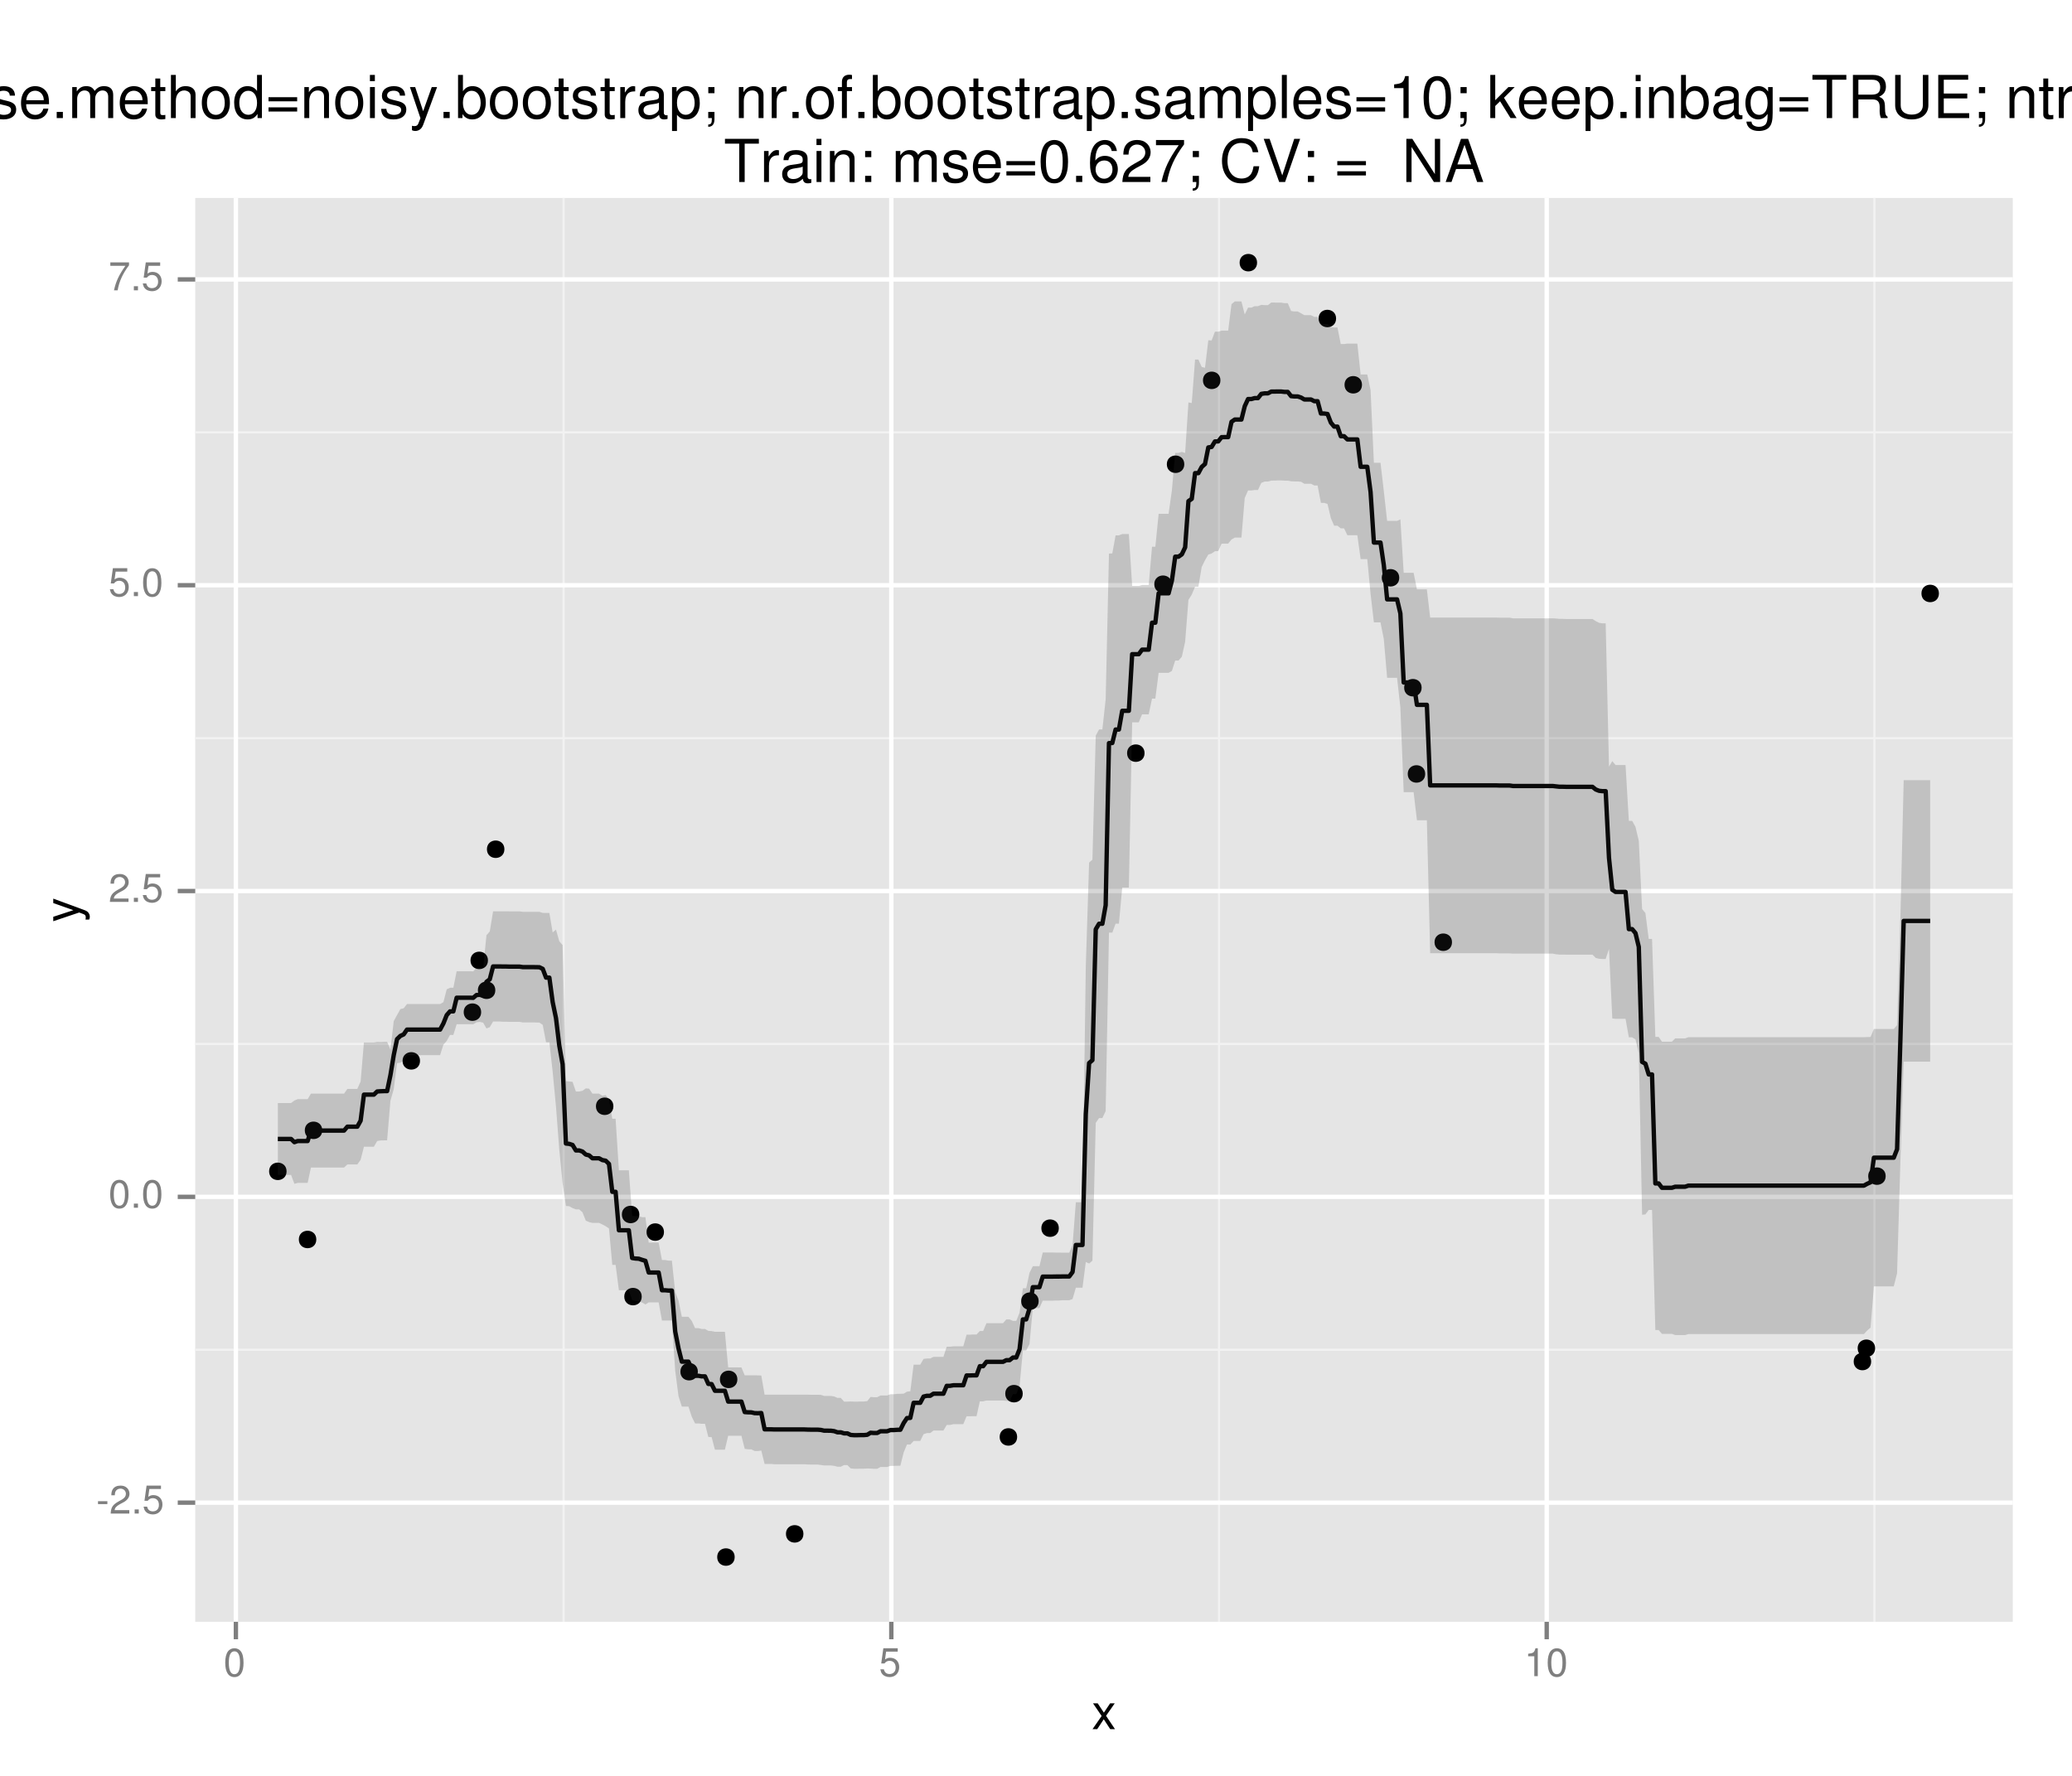 <?xml version="1.0" encoding="UTF-8"?>
<svg xmlns="http://www.w3.org/2000/svg" xmlns:xlink="http://www.w3.org/1999/xlink" width="504pt" height="432pt" viewBox="0 0 504 432" version="1.1">
<defs>
<g>
<symbol overflow="visible" id="glyph0-0">
<path style="stroke:none;" d=""/>
</symbol>
<symbol overflow="visible" id="glyph0-1">
<path style="stroke:none;" d="M 2.719 -3 L 0.438 -3 L 0.438 -2.297 L 2.719 -2.297 Z M 2.719 -3 "/>
</symbol>
<symbol overflow="visible" id="glyph0-2">
<path style="stroke:none;" d="M 4.859 -0.828 L 1.281 -0.828 C 1.359 -1.391 1.672 -1.75 2.5 -2.234 L 3.469 -2.75 C 4.406 -3.266 4.906 -3.969 4.906 -4.812 C 4.906 -5.375 4.672 -5.906 4.266 -6.266 C 3.859 -6.625 3.375 -6.797 2.719 -6.797 C 1.859 -6.797 1.219 -6.5 0.844 -5.922 C 0.609 -5.562 0.5 -5.125 0.484 -4.438 L 1.328 -4.438 C 1.359 -4.906 1.406 -5.188 1.531 -5.406 C 1.75 -5.812 2.188 -6.062 2.703 -6.062 C 3.469 -6.062 4.031 -5.516 4.031 -4.781 C 4.031 -4.25 3.719 -3.797 3.125 -3.438 L 2.234 -2.938 C 0.812 -2.141 0.406 -1.5 0.328 0 L 4.859 0 Z M 4.859 -0.828 "/>
</symbol>
<symbol overflow="visible" id="glyph0-3">
<path style="stroke:none;" d="M 1.828 -1 L 0.828 -1 L 0.828 0 L 1.828 0 Z M 1.828 -1 "/>
</symbol>
<symbol overflow="visible" id="glyph0-4">
<path style="stroke:none;" d="M 4.562 -6.797 L 1.062 -6.797 L 0.547 -3.094 L 1.328 -3.094 C 1.719 -3.562 2.047 -3.734 2.578 -3.734 C 3.484 -3.734 4.062 -3.109 4.062 -2.094 C 4.062 -1.125 3.484 -0.531 2.578 -0.531 C 1.828 -0.531 1.375 -0.906 1.188 -1.672 L 0.328 -1.672 C 0.453 -1.109 0.547 -0.844 0.75 -0.594 C 1.125 -0.078 1.828 0.219 2.594 0.219 C 3.969 0.219 4.922 -0.781 4.922 -2.219 C 4.922 -3.562 4.031 -4.484 2.719 -4.484 C 2.25 -4.484 1.859 -4.359 1.469 -4.062 L 1.734 -5.969 L 4.562 -5.969 Z M 4.562 -6.797 "/>
</symbol>
<symbol overflow="visible" id="glyph0-5">
<path style="stroke:none;" d="M 2.641 -6.797 C 2 -6.797 1.422 -6.531 1.078 -6.047 C 0.641 -5.453 0.406 -4.547 0.406 -3.297 C 0.406 -1 1.188 0.219 2.641 0.219 C 4.078 0.219 4.859 -1 4.859 -3.234 C 4.859 -4.562 4.656 -5.438 4.203 -6.047 C 3.844 -6.531 3.281 -6.797 2.641 -6.797 Z M 2.641 -6.047 C 3.547 -6.047 4 -5.125 4 -3.312 C 4 -1.375 3.562 -0.484 2.625 -0.484 C 1.734 -0.484 1.281 -1.422 1.281 -3.281 C 1.281 -5.141 1.734 -6.047 2.641 -6.047 Z M 2.641 -6.047 "/>
</symbol>
<symbol overflow="visible" id="glyph0-6">
<path style="stroke:none;" d="M 4.984 -6.797 L 0.438 -6.797 L 0.438 -5.969 L 4.109 -5.969 C 2.5 -3.656 1.828 -2.234 1.328 0 L 2.219 0 C 2.594 -2.172 3.453 -4.047 4.984 -6.094 Z M 4.984 -6.797 "/>
</symbol>
<symbol overflow="visible" id="glyph0-7">
<path style="stroke:none;" d="M 2.484 -4.844 L 2.484 0 L 3.328 0 L 3.328 -6.797 L 2.766 -6.797 C 2.469 -5.75 2.281 -5.609 0.984 -5.453 L 0.984 -4.844 Z M 2.484 -4.844 "/>
</symbol>
<symbol overflow="visible" id="glyph1-0">
<path style="stroke:none;" d=""/>
</symbol>
<symbol overflow="visible" id="glyph1-1">
<path style="stroke:none;" d="M 3.5 -3.25 L 5.609 -6.281 L 4.484 -6.281 L 2.969 -4.016 L 1.469 -6.281 L 0.328 -6.281 L 2.422 -3.203 L 0.203 0 L 1.344 0 L 2.938 -2.406 L 4.516 0 L 5.672 0 Z M 3.5 -3.25 "/>
</symbol>
<symbol overflow="visible" id="glyph2-0">
<path style="stroke:none;" d=""/>
</symbol>
<symbol overflow="visible" id="glyph2-1">
<path style="stroke:none;" d="M -6.281 -4.656 L -1.391 -2.922 L -6.281 -1.312 L -6.281 -0.234 L 0.031 -2.359 L 1.016 -1.984 C 1.469 -1.828 1.625 -1.594 1.625 -1.172 C 1.625 -1.031 1.609 -0.859 1.562 -0.641 L 2.453 -0.641 C 2.562 -0.859 2.609 -1.062 2.609 -1.312 C 2.609 -1.641 2.516 -1.984 2.312 -2.25 C 2.094 -2.562 1.828 -2.75 1.312 -2.938 L -6.281 -5.734 Z M -6.281 -4.656 "/>
</symbol>
<symbol overflow="visible" id="glyph3-0">
<path style="stroke:none;" d=""/>
</symbol>
<symbol overflow="visible" id="glyph3-1">
<path style="stroke:none;" d="M 1 -7.547 L 1 0 L 2.203 0 L 2.203 -3.922 C 2.203 -5 2.484 -5.703 3.047 -6.125 C 3.422 -6.391 3.781 -6.484 4.625 -6.5 L 4.625 -7.719 C 4.422 -7.75 4.328 -7.766 4.156 -7.766 C 3.391 -7.766 2.797 -7.297 2.109 -6.188 L 2.109 -7.547 Z M 1 -7.547 "/>
</symbol>
<symbol overflow="visible" id="glyph3-2">
<path style="stroke:none;" d="M 7.391 -3.375 C 7.391 -4.531 7.297 -5.219 7.094 -5.781 C 6.594 -7.016 5.453 -7.766 4.031 -7.766 C 1.938 -7.766 0.578 -6.156 0.578 -3.672 C 0.578 -1.203 1.891 0.328 4 0.328 C 5.734 0.328 6.922 -0.641 7.234 -2.297 L 6.016 -2.297 C 5.688 -1.297 5.016 -0.781 4.047 -0.781 C 3.281 -0.781 2.641 -1.125 2.234 -1.75 C 1.938 -2.188 1.844 -2.625 1.828 -3.375 Z M 1.859 -4.344 C 1.953 -5.75 2.812 -6.656 4.016 -6.656 C 5.203 -6.656 6.109 -5.672 6.109 -4.438 C 6.109 -4.406 6.109 -4.375 6.094 -4.344 Z M 1.859 -4.344 "/>
</symbol>
<symbol overflow="visible" id="glyph3-3">
<path style="stroke:none;" d="M 5.938 -7.547 L 5.938 -6.453 C 5.328 -7.344 4.594 -7.766 3.625 -7.766 C 1.719 -7.766 0.422 -6.094 0.422 -3.641 C 0.422 -2.406 0.75 -1.391 1.375 -0.672 C 1.938 -0.047 2.734 0.328 3.531 0.328 C 4.484 0.328 5.141 -0.078 5.812 -1.016 L 5.812 -0.641 C 5.812 0.391 5.688 1.016 5.391 1.422 C 5.078 1.875 4.453 2.125 3.719 2.125 C 3.172 2.125 2.672 1.984 2.344 1.734 C 2.078 1.516 1.953 1.312 1.891 0.859 L 0.656 0.859 C 0.797 2.297 1.906 3.141 3.672 3.141 C 4.797 3.141 5.766 2.781 6.25 2.172 C 6.828 1.484 7.047 0.531 7.047 -1.234 L 7.047 -7.547 Z M 3.766 -6.656 C 5.062 -6.656 5.812 -5.562 5.812 -3.672 C 5.812 -1.875 5.047 -0.781 3.781 -0.781 C 2.469 -0.781 1.672 -1.891 1.672 -3.719 C 1.672 -5.531 2.484 -6.656 3.766 -6.656 Z M 3.766 -6.656 "/>
</symbol>
<symbol overflow="visible" id="glyph3-4">
<path style="stroke:none;" d="M 2.75 -1.5 L 1.25 -1.5 L 1.25 0 L 2.75 0 Z M 2.75 -1.5 "/>
</symbol>
<symbol overflow="visible" id="glyph3-5">
<path style="stroke:none;" d="M 7.703 -0.703 C 7.578 -0.672 7.516 -0.672 7.453 -0.672 C 7.031 -0.672 6.797 -0.891 6.797 -1.266 L 6.797 -5.703 C 6.797 -7.047 5.812 -7.766 3.969 -7.766 C 2.859 -7.766 1.953 -7.453 1.453 -6.891 C 1.109 -6.5 0.969 -6.062 0.938 -5.312 L 2.141 -5.312 C 2.25 -6.234 2.797 -6.656 3.922 -6.656 C 5 -6.656 5.609 -6.25 5.609 -5.531 L 5.609 -5.219 C 5.609 -4.703 5.297 -4.5 4.344 -4.375 C 2.656 -4.156 2.391 -4.109 1.938 -3.922 C 1.047 -3.562 0.609 -2.875 0.609 -1.906 C 0.609 -0.531 1.562 0.328 3.078 0.328 C 4.031 0.328 4.797 0 5.641 -0.781 C 5.734 -0.016 6.109 0.328 6.891 0.328 C 7.125 0.328 7.312 0.297 7.703 0.203 Z M 5.609 -2.375 C 5.609 -1.969 5.484 -1.734 5.125 -1.391 C 4.641 -0.953 4.047 -0.719 3.344 -0.719 C 2.406 -0.719 1.859 -1.172 1.859 -1.938 C 1.859 -2.719 2.391 -3.125 3.672 -3.312 C 4.938 -3.484 5.203 -3.547 5.609 -3.734 Z M 5.609 -2.375 "/>
</symbol>
<symbol overflow="visible" id="glyph3-6">
<path style="stroke:none;" d="M 1.016 -7.547 L 1.016 0 L 2.219 0 L 2.219 -4.156 C 2.219 -5.703 3.031 -6.719 4.266 -6.719 C 5.219 -6.719 5.812 -6.141 5.812 -5.234 L 5.812 0 L 7.016 0 L 7.016 -5.703 C 7.016 -6.953 6.078 -7.766 4.625 -7.766 C 3.5 -7.766 2.781 -7.328 2.125 -6.281 L 2.125 -7.547 Z M 1.016 -7.547 "/>
</symbol>
<symbol overflow="visible" id="glyph3-7">
<path style="stroke:none;" d="M 7.125 -10.5 L 5.938 -10.5 L 5.938 -6.594 C 5.438 -7.359 4.625 -7.766 3.609 -7.766 C 1.656 -7.766 0.375 -6.188 0.375 -3.781 C 0.375 -1.234 1.625 0.328 3.656 0.328 C 4.703 0.328 5.422 -0.062 6.062 -1 L 6.062 0 L 7.125 0 Z M 3.812 -6.641 C 5.109 -6.641 5.938 -5.484 5.938 -3.688 C 5.938 -1.938 5.094 -0.797 3.828 -0.797 C 2.5 -0.797 1.625 -1.953 1.625 -3.719 C 1.625 -5.469 2.5 -6.641 3.812 -6.641 Z M 3.812 -6.641 "/>
</symbol>
<symbol overflow="visible" id="glyph3-8">
<path style="stroke:none;" d="M 3.922 -7.766 C 1.797 -7.766 0.516 -6.25 0.516 -3.719 C 0.516 -1.188 1.781 0.328 3.938 0.328 C 6.047 0.328 7.344 -1.188 7.344 -3.656 C 7.344 -6.266 6.094 -7.766 3.922 -7.766 Z M 3.938 -6.656 C 5.281 -6.656 6.094 -5.547 6.094 -3.672 C 6.094 -1.906 5.266 -0.781 3.938 -0.781 C 2.594 -0.781 1.766 -1.891 1.766 -3.719 C 1.766 -5.531 2.594 -6.656 3.938 -6.656 Z M 3.938 -6.656 "/>
</symbol>
<symbol overflow="visible" id="glyph3-9">
<path style="stroke:none;" d="M 1.016 -7.547 L 1.016 0 L 2.219 0 L 2.219 -4.734 C 2.219 -5.828 3.016 -6.719 3.984 -6.719 C 4.891 -6.719 5.391 -6.172 5.391 -5.203 L 5.391 0 L 6.594 0 L 6.594 -4.734 C 6.594 -5.828 7.391 -6.719 8.375 -6.719 C 9.25 -6.719 9.766 -6.156 9.766 -5.203 L 9.766 0 L 10.984 0 L 10.984 -5.656 C 10.984 -7.016 10.203 -7.766 8.781 -7.766 C 7.781 -7.766 7.172 -7.469 6.469 -6.609 C 6.016 -7.422 5.422 -7.766 4.438 -7.766 C 3.422 -7.766 2.766 -7.391 2.125 -6.484 L 2.125 -7.547 Z M 1.016 -7.547 "/>
</symbol>
<symbol overflow="visible" id="glyph3-10">
<path style="stroke:none;" d="M 2.641 -4.781 L 7.656 -4.781 L 7.656 -5.969 L 2.641 -5.969 L 2.641 -9.328 L 8.344 -9.328 L 8.344 -10.5 L 1.297 -10.5 L 1.297 0 L 2.641 0 Z M 2.641 -4.781 "/>
</symbol>
<symbol overflow="visible" id="glyph3-11">
<path style="stroke:none;" d="M 6.312 -5.453 C 6.297 -6.922 5.312 -7.766 3.578 -7.766 C 1.812 -7.766 0.672 -6.859 0.672 -5.453 C 0.672 -4.281 1.281 -3.719 3.062 -3.281 L 4.188 -3.016 C 5.031 -2.812 5.359 -2.5 5.359 -1.953 C 5.359 -1.25 4.656 -0.781 3.594 -0.781 C 2.953 -0.781 2.406 -0.969 2.109 -1.281 C 1.922 -1.5 1.828 -1.719 1.75 -2.25 L 0.484 -2.25 C 0.547 -0.5 1.531 0.328 3.5 0.328 C 5.406 0.328 6.609 -0.609 6.609 -2.062 C 6.609 -3.188 5.984 -3.797 4.484 -4.156 L 3.328 -4.438 C 2.344 -4.672 1.938 -4.984 1.938 -5.516 C 1.938 -6.203 2.547 -6.656 3.531 -6.656 C 4.5 -6.656 5.016 -6.234 5.047 -5.453 Z M 6.312 -5.453 "/>
</symbol>
<symbol overflow="visible" id="glyph3-12">
<path style="stroke:none;" d="M 3.656 -7.547 L 2.422 -7.547 L 2.422 -9.625 L 1.219 -9.625 L 1.219 -7.547 L 0.203 -7.547 L 0.203 -6.562 L 1.219 -6.562 L 1.219 -0.859 C 1.219 -0.094 1.75 0.328 2.672 0.328 C 2.969 0.328 3.25 0.297 3.656 0.234 L 3.656 -0.781 C 3.5 -0.734 3.312 -0.719 3.078 -0.719 C 2.562 -0.719 2.422 -0.859 2.422 -1.391 L 2.422 -6.562 L 3.656 -6.562 Z M 3.656 -7.547 "/>
</symbol>
<symbol overflow="visible" id="glyph3-13">
<path style="stroke:none;" d="M 3.078 -1.5 L 1.578 -1.5 L 1.578 0 L 3.078 0 Z M 3.078 -7.547 L 1.578 -7.547 L 1.578 -6.047 L 3.078 -6.047 Z M 3.078 -7.547 "/>
</symbol>
<symbol overflow="visible" id="glyph3-14">
<path style="stroke:none;" d=""/>
</symbol>
<symbol overflow="visible" id="glyph3-15">
<path style="stroke:none;" d="M 1.016 -10.5 L 1.016 0 L 2.203 0 L 2.203 -4.156 C 2.203 -5.703 3.016 -6.719 4.25 -6.719 C 4.641 -6.719 5.031 -6.578 5.312 -6.375 C 5.656 -6.125 5.812 -5.766 5.812 -5.234 L 5.812 0 L 7 0 L 7 -5.703 C 7 -6.969 6.094 -7.766 4.625 -7.766 C 3.562 -7.766 2.906 -7.438 2.203 -6.516 L 2.203 -10.5 Z M 1.016 -10.5 "/>
</symbol>
<symbol overflow="visible" id="glyph3-16">
<path style="stroke:none;" d="M 7.688 -5.078 L 0.719 -5.078 L 0.719 -4.078 L 7.688 -4.078 Z M 7.688 -2.609 L 0.719 -2.609 L 0.719 -1.594 L 7.688 -1.594 Z M 7.688 -2.609 "/>
</symbol>
<symbol overflow="visible" id="glyph3-17">
<path style="stroke:none;" d="M 2.156 -7.547 L 0.969 -7.547 L 0.969 0 L 2.156 0 Z M 2.156 -10.5 L 0.953 -10.5 L 0.953 -8.984 L 2.156 -8.984 Z M 2.156 -10.5 "/>
</symbol>
<symbol overflow="visible" id="glyph3-18">
<path style="stroke:none;" d="M 5.594 -7.547 L 3.5 -1.672 L 1.562 -7.547 L 0.281 -7.547 L 2.844 0.031 L 2.375 1.219 C 2.188 1.75 1.922 1.953 1.406 1.953 C 1.234 1.953 1.031 1.938 0.781 1.875 L 0.781 2.953 C 1.016 3.078 1.266 3.141 1.578 3.141 C 1.969 3.141 2.391 3.016 2.703 2.781 C 3.078 2.5 3.297 2.188 3.531 1.578 L 6.891 -7.547 Z M 5.594 -7.547 "/>
</symbol>
<symbol overflow="visible" id="glyph3-19">
<path style="stroke:none;" d="M 0.781 -10.5 L 0.781 0 L 1.859 0 L 1.859 -0.969 C 2.438 -0.094 3.203 0.328 4.25 0.328 C 6.234 0.328 7.531 -1.297 7.531 -3.797 C 7.531 -6.25 6.297 -7.766 4.312 -7.766 C 3.266 -7.766 2.531 -7.375 1.969 -6.531 L 1.969 -10.5 Z M 4.078 -6.641 C 5.422 -6.641 6.281 -5.469 6.281 -3.672 C 6.281 -1.953 5.391 -0.797 4.078 -0.797 C 2.812 -0.797 1.969 -1.938 1.969 -3.719 C 1.969 -5.484 2.812 -6.641 4.078 -6.641 Z M 4.078 -6.641 "/>
</symbol>
<symbol overflow="visible" id="glyph3-20">
<path style="stroke:none;" d="M 0.781 3.141 L 1.984 3.141 L 1.984 -0.797 C 2.625 -0.016 3.328 0.328 4.312 0.328 C 6.25 0.328 7.531 -1.234 7.531 -3.641 C 7.531 -6.188 6.297 -7.766 4.297 -7.766 C 3.266 -7.766 2.453 -7.297 1.891 -6.406 L 1.891 -7.547 L 0.781 -7.547 Z M 4.094 -6.641 C 5.422 -6.641 6.281 -5.469 6.281 -3.672 C 6.281 -1.953 5.406 -0.797 4.094 -0.797 C 2.828 -0.797 1.984 -1.938 1.984 -3.719 C 1.984 -5.484 2.828 -6.641 4.094 -6.641 Z M 4.094 -6.641 "/>
</symbol>
<symbol overflow="visible" id="glyph3-21">
<path style="stroke:none;" d="M 3.094 -7.547 L 1.594 -7.547 L 1.594 -6.047 L 3.094 -6.047 Z M 1.578 -1.5 L 1.578 0 L 2.453 0 L 2.453 0.266 C 2.453 1.25 2.266 1.547 1.578 1.562 L 1.578 2.125 C 2.594 2.125 3.094 1.469 3.094 0.234 L 3.094 -1.5 Z M 1.578 -1.5 "/>
</symbol>
<symbol overflow="visible" id="glyph3-22">
<path style="stroke:none;" d="M 3.719 -7.547 L 2.469 -7.547 L 2.469 -8.734 C 2.469 -9.234 2.75 -9.5 3.297 -9.5 C 3.406 -9.5 3.438 -9.5 3.719 -9.484 L 3.719 -10.469 C 3.438 -10.531 3.281 -10.547 3.047 -10.547 C 1.938 -10.547 1.266 -9.906 1.266 -8.828 L 1.266 -7.547 L 0.266 -7.547 L 0.266 -6.562 L 1.266 -6.562 L 1.266 0 L 2.469 0 L 2.469 -6.562 L 3.719 -6.562 Z M 3.719 -7.547 "/>
</symbol>
<symbol overflow="visible" id="glyph3-23">
<path style="stroke:none;" d="M 2.188 -10.5 L 0.984 -10.5 L 0.984 0 L 2.188 0 Z M 2.188 -10.5 "/>
</symbol>
<symbol overflow="visible" id="glyph3-24">
<path style="stroke:none;" d="M 3.734 -7.281 L 3.734 0 L 5 0 L 5 -10.219 L 4.156 -10.219 C 3.719 -8.641 3.422 -8.422 1.469 -8.188 L 1.469 -7.281 Z M 3.734 -7.281 "/>
</symbol>
<symbol overflow="visible" id="glyph3-25">
<path style="stroke:none;" d="M 3.969 -10.219 C 3.016 -10.219 2.141 -9.797 1.609 -9.094 C 0.953 -8.203 0.625 -6.828 0.625 -4.938 C 0.625 -1.5 1.766 0.328 3.969 0.328 C 6.125 0.328 7.297 -1.5 7.297 -4.859 C 7.297 -6.844 6.984 -8.172 6.312 -9.094 C 5.781 -9.812 4.922 -10.219 3.969 -10.219 Z M 3.969 -9.094 C 5.328 -9.094 6 -7.703 6 -4.969 C 6 -2.078 5.344 -0.719 3.938 -0.719 C 2.594 -0.719 1.922 -2.125 1.922 -4.922 C 1.922 -7.719 2.594 -9.094 3.969 -9.094 Z M 3.969 -9.094 "/>
</symbol>
<symbol overflow="visible" id="glyph3-26">
<path style="stroke:none;" d="M 2.031 -10.5 L 0.828 -10.5 L 0.828 0 L 2.031 0 L 2.031 -2.938 L 3.203 -4.094 L 5.75 0 L 7.234 0 L 4.156 -4.938 L 6.766 -7.547 L 5.234 -7.547 L 2.031 -4.344 Z M 2.031 -10.5 "/>
</symbol>
<symbol overflow="visible" id="glyph3-27">
<path style="stroke:none;" d="M 5.094 -9.328 L 8.547 -9.328 L 8.547 -10.5 L 0.297 -10.5 L 0.297 -9.328 L 3.766 -9.328 L 3.766 0 L 5.094 0 Z M 5.094 -9.328 "/>
</symbol>
<symbol overflow="visible" id="glyph3-28">
<path style="stroke:none;" d="M 2.672 -4.531 L 6.141 -4.531 C 7.328 -4.531 7.859 -3.953 7.859 -2.656 L 7.844 -1.719 C 7.844 -1.062 7.969 -0.438 8.156 0 L 9.781 0 L 9.781 -0.328 C 9.281 -0.672 9.172 -1.047 9.141 -2.453 C 9.141 -4.172 8.859 -4.703 7.719 -5.188 C 8.906 -5.766 9.375 -6.5 9.375 -7.688 C 9.375 -9.516 8.234 -10.5 6.188 -10.5 L 1.344 -10.5 L 1.344 0 L 2.672 0 Z M 2.672 -5.703 L 2.672 -9.328 L 5.922 -9.328 C 6.672 -9.328 7.109 -9.203 7.438 -8.922 C 7.797 -8.609 7.984 -8.141 7.984 -7.5 C 7.984 -6.266 7.344 -5.703 5.922 -5.703 Z M 2.672 -5.703 "/>
</symbol>
<symbol overflow="visible" id="glyph3-29">
<path style="stroke:none;" d="M 7.953 -10.5 L 7.953 -3.125 C 7.953 -1.719 6.922 -0.844 5.25 -0.844 C 4.469 -0.844 3.828 -1.031 3.328 -1.391 C 2.812 -1.797 2.562 -2.328 2.562 -3.125 L 2.562 -10.5 L 1.219 -10.5 L 1.219 -3.125 C 1.219 -1 2.75 0.328 5.25 0.328 C 7.703 0.328 9.297 -1.016 9.297 -3.125 L 9.297 -10.5 Z M 7.953 -10.5 "/>
</symbol>
<symbol overflow="visible" id="glyph3-30">
<path style="stroke:none;" d="M 2.641 -4.781 L 8.359 -4.781 L 8.359 -5.969 L 2.641 -5.969 L 2.641 -9.328 L 8.578 -9.328 L 8.578 -10.5 L 1.297 -10.5 L 1.297 0 L 8.828 0 L 8.828 -1.188 L 2.641 -1.188 Z M 2.641 -4.781 "/>
</symbol>
<symbol overflow="visible" id="glyph3-31">
<path style="stroke:none;" d="M 7.172 -7.547 C 6.922 -9.219 5.828 -10.219 4.281 -10.219 C 3.156 -10.219 2.141 -9.672 1.547 -8.766 C 0.906 -7.766 0.625 -6.516 0.625 -4.656 C 0.625 -2.938 0.875 -1.844 1.484 -0.938 C 2.031 -0.109 2.922 0.328 4.047 0.328 C 6 0.328 7.391 -1.109 7.391 -3.109 C 7.391 -5.016 6.094 -6.359 4.266 -6.359 C 3.25 -6.359 2.469 -5.969 1.922 -5.219 C 1.938 -7.703 2.734 -9.094 4.188 -9.094 C 5.078 -9.094 5.703 -8.531 5.906 -7.547 Z M 4.109 -5.234 C 5.328 -5.234 6.094 -4.375 6.094 -3.016 C 6.094 -1.734 5.234 -0.797 4.062 -0.797 C 2.875 -0.797 1.984 -1.766 1.984 -3.078 C 1.984 -4.344 2.859 -5.234 4.109 -5.234 Z M 4.109 -5.234 "/>
</symbol>
<symbol overflow="visible" id="glyph3-32">
<path style="stroke:none;" d="M 7.297 -1.25 L 1.922 -1.25 C 2.047 -2.094 2.5 -2.625 3.766 -3.359 L 5.203 -4.141 C 6.625 -4.906 7.359 -5.969 7.359 -7.219 C 7.359 -8.062 7.016 -8.859 6.406 -9.406 C 5.812 -9.953 5.062 -10.219 4.094 -10.219 C 2.797 -10.219 1.828 -9.75 1.266 -8.891 C 0.906 -8.344 0.75 -7.703 0.719 -6.672 L 1.984 -6.672 C 2.031 -7.359 2.125 -7.781 2.297 -8.109 C 2.625 -8.734 3.281 -9.109 4.047 -9.109 C 5.203 -9.109 6.062 -8.281 6.062 -7.188 C 6.062 -6.375 5.594 -5.688 4.688 -5.172 L 3.359 -4.422 C 1.219 -3.219 0.609 -2.25 0.484 0 L 7.297 0 Z M 7.297 -1.25 "/>
</symbol>
<symbol overflow="visible" id="glyph3-33">
<path style="stroke:none;" d="M 7.484 -10.219 L 0.656 -10.219 L 0.656 -8.953 L 6.188 -8.953 C 3.75 -5.484 2.75 -3.359 1.984 0 L 3.344 0 C 3.906 -3.266 5.188 -6.078 7.484 -9.141 Z M 7.484 -10.219 "/>
</symbol>
<symbol overflow="visible" id="glyph3-34">
<path style="stroke:none;" d="M 9.531 -7.25 C 9.125 -9.547 7.797 -10.672 5.484 -10.672 C 4.078 -10.672 2.938 -10.234 2.156 -9.359 C 1.203 -8.328 0.688 -6.828 0.688 -5.125 C 0.688 -3.406 1.219 -1.922 2.219 -0.891 C 3.031 -0.062 4.062 0.328 5.438 0.328 C 8 0.328 9.438 -1.047 9.75 -3.828 L 8.375 -3.828 C 8.25 -3.109 8.109 -2.625 7.891 -2.203 C 7.469 -1.344 6.562 -0.844 5.453 -0.844 C 3.359 -0.844 2.031 -2.516 2.031 -5.141 C 2.031 -7.844 3.297 -9.5 5.328 -9.5 C 6.188 -9.5 6.969 -9.234 7.406 -8.828 C 7.797 -8.469 8.016 -8.031 8.172 -7.25 Z M 9.531 -7.25 "/>
</symbol>
<symbol overflow="visible" id="glyph3-35">
<path style="stroke:none;" d="M 5.641 0 L 9.297 -10.5 L 7.859 -10.5 L 4.953 -1.609 L 1.875 -10.5 L 0.438 -10.5 L 4.203 0 Z M 5.641 0 "/>
</symbol>
<symbol overflow="visible" id="glyph3-36">
<path style="stroke:none;" d="M 9.312 -10.5 L 8.031 -10.5 L 8.031 -1.922 L 2.547 -10.5 L 1.094 -10.5 L 1.094 0 L 2.359 0 L 2.359 -8.516 L 7.797 0 L 9.312 0 Z M 9.312 -10.5 "/>
</symbol>
<symbol overflow="visible" id="glyph3-37">
<path style="stroke:none;" d="M 6.828 -3.156 L 7.906 0 L 9.406 0 L 5.719 -10.5 L 3.984 -10.5 L 0.25 0 L 1.672 0 L 2.781 -3.156 Z M 6.453 -4.281 L 3.109 -4.281 L 4.844 -9.062 Z M 6.453 -4.281 "/>
</symbol>
</g>
<clipPath id="clip1">
  <path d="M 47.488 48.152 L 490 48.152 L 490 395 L 47.488 395 Z M 47.488 48.152 "/>
</clipPath>
<clipPath id="clip2">
  <path d="M 47.488 328 L 490 328 L 490 329 L 47.488 329 Z M 47.488 328 "/>
</clipPath>
<clipPath id="clip3">
  <path d="M 47.488 253 L 490 253 L 490 255 L 47.488 255 Z M 47.488 253 "/>
</clipPath>
<clipPath id="clip4">
  <path d="M 47.488 179 L 490 179 L 490 180 L 47.488 180 Z M 47.488 179 "/>
</clipPath>
<clipPath id="clip5">
  <path d="M 47.488 104 L 490 104 L 490 106 L 47.488 106 Z M 47.488 104 "/>
</clipPath>
<clipPath id="clip6">
  <path d="M 136 48.152 L 138 48.152 L 138 395 L 136 395 Z M 136 48.152 "/>
</clipPath>
<clipPath id="clip7">
  <path d="M 296 48.152 L 297 48.152 L 297 395 L 296 395 Z M 296 48.152 "/>
</clipPath>
<clipPath id="clip8">
  <path d="M 455 48.152 L 457 48.152 L 457 395 L 455 395 Z M 455 48.152 "/>
</clipPath>
<clipPath id="clip9">
  <path d="M 47.488 365 L 490.602 365 L 490.602 367 L 47.488 367 Z M 47.488 365 "/>
</clipPath>
<clipPath id="clip10">
  <path d="M 47.488 290 L 490.602 290 L 490.602 292 L 47.488 292 Z M 47.488 290 "/>
</clipPath>
<clipPath id="clip11">
  <path d="M 47.488 216 L 490.602 216 L 490.602 218 L 47.488 218 Z M 47.488 216 "/>
</clipPath>
<clipPath id="clip12">
  <path d="M 47.488 141 L 490.602 141 L 490.602 143 L 47.488 143 Z M 47.488 141 "/>
</clipPath>
<clipPath id="clip13">
  <path d="M 47.488 67 L 490.602 67 L 490.602 69 L 47.488 69 Z M 47.488 67 "/>
</clipPath>
<clipPath id="clip14">
  <path d="M 56 48.152 L 58 48.152 L 58 395.516 L 56 395.516 Z M 56 48.152 "/>
</clipPath>
<clipPath id="clip15">
  <path d="M 216 48.152 L 218 48.152 L 218 395.516 L 216 395.516 Z M 216 48.152 "/>
</clipPath>
<clipPath id="clip16">
  <path d="M 375 48.152 L 377 48.152 L 377 395.516 L 375 395.516 Z M 375 48.152 "/>
</clipPath>
</defs>
<g id="surface47">
<rect x="0" y="0" width="504" height="432" style="fill:rgb(100%,100%,100%);fill-opacity:1;stroke:none;"/>
<rect x="0" y="0" width="504" height="432" style="fill:rgb(100%,100%,100%);fill-opacity:1;stroke:none;"/>
<path style="fill:none;stroke-width:1.063;stroke-linecap:round;stroke-linejoin:round;stroke:rgb(100%,100%,100%);stroke-opacity:1;stroke-miterlimit:10;" d="M 0 432 L 504 432 L 504 0 L 0 0 Z M 0 432 "/>
<g clip-path="url(#clip1)" clip-rule="nonzero">
<path style=" stroke:none;fill-rule:nonzero;fill:rgb(89.804%,89.804%,89.804%);fill-opacity:1;" d="M 47.488 394.512 L 489.602 394.512 L 489.602 48.148 L 47.488 48.148 Z M 47.488 394.512 "/>
</g>
<g clip-path="url(#clip2)" clip-rule="nonzero">
<path style="fill:none;stroke-width:0.531;stroke-linecap:butt;stroke-linejoin:round;stroke:rgb(94.902%,94.902%,94.902%);stroke-opacity:1;stroke-miterlimit:10;" d="M 47.488 328.34 L 489.602 328.34 "/>
</g>
<g clip-path="url(#clip3)" clip-rule="nonzero">
<path style="fill:none;stroke-width:0.531;stroke-linecap:butt;stroke-linejoin:round;stroke:rgb(94.902%,94.902%,94.902%);stroke-opacity:1;stroke-miterlimit:10;" d="M 47.488 253.949 L 489.602 253.949 "/>
</g>
<g clip-path="url(#clip4)" clip-rule="nonzero">
<path style="fill:none;stroke-width:0.531;stroke-linecap:butt;stroke-linejoin:round;stroke:rgb(94.902%,94.902%,94.902%);stroke-opacity:1;stroke-miterlimit:10;" d="M 47.488 179.562 L 489.602 179.562 "/>
</g>
<g clip-path="url(#clip5)" clip-rule="nonzero">
<path style="fill:none;stroke-width:0.531;stroke-linecap:butt;stroke-linejoin:round;stroke:rgb(94.902%,94.902%,94.902%);stroke-opacity:1;stroke-miterlimit:10;" d="M 47.488 105.172 L 489.602 105.172 "/>
</g>
<g clip-path="url(#clip6)" clip-rule="nonzero">
<path style="fill:none;stroke-width:0.531;stroke-linecap:butt;stroke-linejoin:round;stroke:rgb(94.902%,94.902%,94.902%);stroke-opacity:1;stroke-miterlimit:10;" d="M 137.09 394.512 L 137.09 48.152 "/>
</g>
<g clip-path="url(#clip7)" clip-rule="nonzero">
<path style="fill:none;stroke-width:0.531;stroke-linecap:butt;stroke-linejoin:round;stroke:rgb(94.902%,94.902%,94.902%);stroke-opacity:1;stroke-miterlimit:10;" d="M 296.516 394.512 L 296.516 48.152 "/>
</g>
<g clip-path="url(#clip8)" clip-rule="nonzero">
<path style="fill:none;stroke-width:0.531;stroke-linecap:butt;stroke-linejoin:round;stroke:rgb(94.902%,94.902%,94.902%);stroke-opacity:1;stroke-miterlimit:10;" d="M 455.938 394.512 L 455.938 48.152 "/>
</g>
<g clip-path="url(#clip9)" clip-rule="nonzero">
<path style="fill:none;stroke-width:1.063;stroke-linecap:butt;stroke-linejoin:round;stroke:rgb(100%,100%,100%);stroke-opacity:1;stroke-miterlimit:10;" d="M 47.488 365.535 L 489.602 365.535 "/>
</g>
<g clip-path="url(#clip10)" clip-rule="nonzero">
<path style="fill:none;stroke-width:1.063;stroke-linecap:butt;stroke-linejoin:round;stroke:rgb(100%,100%,100%);stroke-opacity:1;stroke-miterlimit:10;" d="M 47.488 291.145 L 489.602 291.145 "/>
</g>
<g clip-path="url(#clip11)" clip-rule="nonzero">
<path style="fill:none;stroke-width:1.063;stroke-linecap:butt;stroke-linejoin:round;stroke:rgb(100%,100%,100%);stroke-opacity:1;stroke-miterlimit:10;" d="M 47.488 216.754 L 489.602 216.754 "/>
</g>
<g clip-path="url(#clip12)" clip-rule="nonzero">
<path style="fill:none;stroke-width:1.063;stroke-linecap:butt;stroke-linejoin:round;stroke:rgb(100%,100%,100%);stroke-opacity:1;stroke-miterlimit:10;" d="M 47.488 142.367 L 489.602 142.367 "/>
</g>
<g clip-path="url(#clip13)" clip-rule="nonzero">
<path style="fill:none;stroke-width:1.063;stroke-linecap:butt;stroke-linejoin:round;stroke:rgb(100%,100%,100%);stroke-opacity:1;stroke-miterlimit:10;" d="M 47.488 67.977 L 489.602 67.977 "/>
</g>
<g clip-path="url(#clip14)" clip-rule="nonzero">
<path style="fill:none;stroke-width:1.063;stroke-linecap:butt;stroke-linejoin:round;stroke:rgb(100%,100%,100%);stroke-opacity:1;stroke-miterlimit:10;" d="M 57.379 394.512 L 57.379 48.152 "/>
</g>
<g clip-path="url(#clip15)" clip-rule="nonzero">
<path style="fill:none;stroke-width:1.063;stroke-linecap:butt;stroke-linejoin:round;stroke:rgb(100%,100%,100%);stroke-opacity:1;stroke-miterlimit:10;" d="M 216.805 394.512 L 216.805 48.152 "/>
</g>
<g clip-path="url(#clip16)" clip-rule="nonzero">
<path style="fill:none;stroke-width:1.063;stroke-linecap:butt;stroke-linejoin:round;stroke:rgb(100%,100%,100%);stroke-opacity:1;stroke-miterlimit:10;" d="M 376.227 394.512 L 376.227 48.152 "/>
</g>
<path style=" stroke:none;fill-rule:nonzero;fill:rgb(0%,0%,0%);fill-opacity:1;" d="M 178.707 378.77 C 178.707 381.605 174.453 381.605 174.453 378.77 C 174.453 375.934 178.707 375.934 178.707 378.77 "/>
<path style=" stroke:none;fill-rule:nonzero;fill:rgb(0%,0%,0%);fill-opacity:1;" d="M 78.391 274.965 C 78.391 277.797 74.137 277.797 74.137 274.965 C 74.137 272.129 78.391 272.129 78.391 274.965 "/>
<path style=" stroke:none;fill-rule:nonzero;fill:rgb(0%,0%,0%);fill-opacity:1;" d="M 278.406 183.207 C 278.406 186.043 274.152 186.043 274.152 183.207 C 274.152 180.375 278.406 180.375 278.406 183.207 "/>
<path style=" stroke:none;fill-rule:nonzero;fill:rgb(0%,0%,0%);fill-opacity:1;" d="M 288.074 112.934 C 288.074 115.766 283.824 115.766 283.824 112.934 C 283.824 110.098 288.074 110.098 288.074 112.934 "/>
<path style=" stroke:none;fill-rule:nonzero;fill:rgb(0%,0%,0%);fill-opacity:1;" d="M 248.773 339.023 C 248.773 341.859 244.52 341.859 244.52 339.023 C 244.52 336.188 248.773 336.188 248.773 339.023 "/>
<path style=" stroke:none;fill-rule:nonzero;fill:rgb(0%,0%,0%);fill-opacity:1;" d="M 456.113 327.977 C 456.113 330.812 451.859 330.812 451.859 327.977 C 451.859 325.145 456.113 325.145 456.113 327.977 "/>
<path style=" stroke:none;fill-rule:nonzero;fill:rgb(0%,0%,0%);fill-opacity:1;" d="M 247.414 349.551 C 247.414 352.383 243.16 352.383 243.16 349.551 C 243.16 346.715 247.414 346.715 247.414 349.551 "/>
<path style=" stroke:none;fill-rule:nonzero;fill:rgb(0%,0%,0%);fill-opacity:1;" d="M 340.359 140.555 C 340.359 143.387 336.105 143.387 336.105 140.555 C 336.105 137.719 340.359 137.719 340.359 140.555 "/>
<path style=" stroke:none;fill-rule:nonzero;fill:rgb(0%,0%,0%);fill-opacity:1;" d="M 296.863 92.523 C 296.863 95.359 292.609 95.359 292.609 92.523 C 292.609 89.688 296.863 89.688 296.863 92.523 "/>
<path style=" stroke:none;fill-rule:nonzero;fill:rgb(0%,0%,0%);fill-opacity:1;" d="M 102.168 258.066 C 102.168 260.902 97.918 260.902 97.918 258.066 C 97.918 255.23 102.168 255.23 102.168 258.066 "/>
<path style=" stroke:none;fill-rule:nonzero;fill:rgb(0%,0%,0%);fill-opacity:1;" d="M 161.508 299.715 C 161.508 302.551 157.258 302.551 157.258 299.715 C 157.258 296.879 161.508 296.879 161.508 299.715 "/>
<path style=" stroke:none;fill-rule:nonzero;fill:rgb(0%,0%,0%);fill-opacity:1;" d="M 76.941 301.512 C 76.941 304.348 72.688 304.348 72.688 301.512 C 72.688 298.68 76.941 298.68 76.941 301.512 "/>
<path style=" stroke:none;fill-rule:nonzero;fill:rgb(0%,0%,0%);fill-opacity:1;" d="M 195.43 373.129 C 195.43 375.965 191.176 375.965 191.176 373.129 C 191.176 370.293 195.43 370.293 195.43 373.129 "/>
<path style=" stroke:none;fill-rule:nonzero;fill:rgb(0%,0%,0%);fill-opacity:1;" d="M 455.148 331.207 C 455.148 334.039 450.895 334.039 450.895 331.207 C 450.895 328.371 455.148 328.371 455.148 331.207 "/>
<path style=" stroke:none;fill-rule:nonzero;fill:rgb(0%,0%,0%);fill-opacity:1;" d="M 346.672 188.27 C 346.672 191.105 342.422 191.105 342.422 188.27 C 342.422 185.434 346.672 185.434 346.672 188.27 "/>
<path style=" stroke:none;fill-rule:nonzero;fill:rgb(0%,0%,0%);fill-opacity:1;" d="M 324.996 77.48 C 324.996 80.316 320.742 80.316 320.742 77.48 C 320.742 74.648 324.996 74.648 324.996 77.48 "/>
<path style=" stroke:none;fill-rule:nonzero;fill:rgb(0%,0%,0%);fill-opacity:1;" d="M 471.629 144.363 C 471.629 147.199 467.379 147.199 467.379 144.363 C 467.379 141.527 471.629 141.527 471.629 144.363 "/>
<path style=" stroke:none;fill-rule:nonzero;fill:rgb(0%,0%,0%);fill-opacity:1;" d="M 331.297 93.602 C 331.297 96.438 327.043 96.438 327.043 93.602 C 327.043 90.77 331.297 90.77 331.297 93.602 "/>
<path style=" stroke:none;fill-rule:nonzero;fill:rgb(0%,0%,0%);fill-opacity:1;" d="M 353.191 229.203 C 353.191 232.035 348.938 232.035 348.938 229.203 C 348.938 226.367 353.191 226.367 353.191 229.203 "/>
<path style=" stroke:none;fill-rule:nonzero;fill:rgb(0%,0%,0%);fill-opacity:1;" d="M 285.02 142.117 C 285.02 144.953 280.77 144.953 280.77 142.117 C 280.77 139.281 285.02 139.281 285.02 142.117 "/>
<path style=" stroke:none;fill-rule:nonzero;fill:rgb(0%,0%,0%);fill-opacity:1;" d="M 305.777 63.895 C 305.777 66.73 301.527 66.73 301.527 63.895 C 301.527 61.062 305.777 61.062 305.777 63.895 "/>
<path style=" stroke:none;fill-rule:nonzero;fill:rgb(0%,0%,0%);fill-opacity:1;" d="M 179.363 335.547 C 179.363 338.383 175.109 338.383 175.109 335.547 C 175.109 332.711 179.363 332.711 179.363 335.547 "/>
<path style=" stroke:none;fill-rule:nonzero;fill:rgb(0%,0%,0%);fill-opacity:1;" d="M 120.484 240.887 C 120.484 243.723 116.234 243.723 116.234 240.887 C 116.234 238.051 120.484 238.051 120.484 240.887 "/>
<path style=" stroke:none;fill-rule:nonzero;fill:rgb(0%,0%,0%);fill-opacity:1;" d="M 458.68 286.105 C 458.68 288.941 454.426 288.941 454.426 286.105 C 454.426 283.273 458.68 283.273 458.68 286.105 "/>
<path style=" stroke:none;fill-rule:nonzero;fill:rgb(0%,0%,0%);fill-opacity:1;" d="M 345.805 167.289 C 345.805 170.125 341.551 170.125 341.551 167.289 C 341.551 164.453 345.805 164.453 345.805 167.289 "/>
<path style=" stroke:none;fill-rule:nonzero;fill:rgb(0%,0%,0%);fill-opacity:1;" d="M 69.707 284.938 C 69.707 287.773 65.457 287.773 65.457 284.938 C 65.457 282.105 69.707 282.105 69.707 284.938 "/>
<path style=" stroke:none;fill-rule:nonzero;fill:rgb(0%,0%,0%);fill-opacity:1;" d="M 257.551 298.762 C 257.551 301.598 253.301 301.598 253.301 298.762 C 253.301 295.93 257.551 295.93 257.551 298.762 "/>
<path style=" stroke:none;fill-rule:nonzero;fill:rgb(0%,0%,0%);fill-opacity:1;" d="M 149.207 269.113 C 149.207 271.945 144.957 271.945 144.957 269.113 C 144.957 266.277 149.207 266.277 149.207 269.113 "/>
<path style=" stroke:none;fill-rule:nonzero;fill:rgb(0%,0%,0%);fill-opacity:1;" d="M 155.516 295.438 C 155.516 298.27 151.262 298.27 151.262 295.438 C 151.262 292.602 155.516 292.602 155.516 295.438 "/>
<path style=" stroke:none;fill-rule:nonzero;fill:rgb(0%,0%,0%);fill-opacity:1;" d="M 118.695 233.629 C 118.695 236.465 114.445 236.465 114.445 233.629 C 114.445 230.793 118.695 230.793 118.695 233.629 "/>
<path style=" stroke:none;fill-rule:nonzero;fill:rgb(0%,0%,0%);fill-opacity:1;" d="M 122.695 206.586 C 122.695 209.418 118.441 209.418 118.441 206.586 C 118.441 203.75 122.695 203.75 122.695 206.586 "/>
<path style=" stroke:none;fill-rule:nonzero;fill:rgb(0%,0%,0%);fill-opacity:1;" d="M 117.043 246.215 C 117.043 249.051 112.789 249.051 112.789 246.215 C 112.789 243.383 117.043 243.383 117.043 246.215 "/>
<path style=" stroke:none;fill-rule:nonzero;fill:rgb(0%,0%,0%);fill-opacity:1;" d="M 156.098 315.414 C 156.098 318.246 151.848 318.246 151.848 315.414 C 151.848 312.578 156.098 312.578 156.098 315.414 "/>
<path style=" stroke:none;fill-rule:nonzero;fill:rgb(0%,0%,0%);fill-opacity:1;" d="M 252.648 316.516 C 252.648 319.352 248.395 319.352 248.395 316.516 C 248.395 313.68 252.648 313.68 252.648 316.516 "/>
<path style=" stroke:none;fill-rule:nonzero;fill:rgb(0%,0%,0%);fill-opacity:1;" d="M 169.75 333.676 C 169.75 336.512 165.5 336.512 165.5 333.676 C 165.5 330.84 169.75 330.84 169.75 333.676 "/>
<path style="fill:none;stroke-width:1.063;stroke-linecap:butt;stroke-linejoin:round;stroke:rgb(0%,0%,0%);stroke-opacity:1;stroke-miterlimit:1;" d="M 67.582 277.066 L 70.805 277.066 L 71.609 277.844 L 72.414 277.566 L 74.832 277.566 L 75.637 275.023 L 83.691 275.023 L 84.496 274.074 L 86.914 274.074 L 87.719 272.613 L 88.523 266.281 L 90.941 266.281 L 91.746 265.512 L 92.551 265.457 L 93.355 265.426 L 94.164 265.418 L 94.969 261.547 L 95.773 256.672 L 96.578 252.781 L 97.383 252 L 98.191 251.633 L 98.996 250.461 L 107.051 250.461 L 107.855 248.957 L 108.66 246.938 L 109.465 246.023 L 110.273 246.023 L 111.078 242.707 L 111.883 242.703 L 114.301 242.703 L 115.105 242.734 L 115.91 242.051 L 116.715 242 L 117.52 242.215 L 118.328 238.84 L 119.133 238.23 L 119.938 235.094 L 121.547 235.094 L 122.352 235.117 L 123.16 235.117 L 123.965 235.141 L 126.379 235.141 L 127.188 235.262 L 129.602 235.262 L 130.406 235.273 L 131.215 235.289 L 132.02 235.691 L 132.824 237.816 L 133.629 237.816 L 134.434 243.781 L 135.242 247.676 L 136.047 254.383 L 136.852 258.879 L 137.656 278.172 L 138.461 278.258 L 139.27 278.52 L 140.074 279.852 L 140.879 279.852 L 141.684 280.121 L 142.488 280.852 L 143.297 281.055 L 144.102 281.758 L 145.711 281.758 L 146.516 282.203 L 147.324 282.348 L 148.129 283.133 L 148.934 289.918 L 149.738 289.918 L 150.543 299.277 L 152.961 299.277 L 153.766 306.023 L 154.57 306.152 L 155.379 306.199 L 156.184 306.473 L 156.988 306.707 L 157.793 309.551 L 160.211 309.551 L 161.016 313.871 L 161.82 313.871 L 162.625 313.945 L 163.43 313.945 L 164.238 323.891 L 165.043 327.996 L 165.848 331.238 L 167.457 331.238 L 168.266 332.977 L 169.07 334.672 L 169.875 334.672 L 170.68 334.816 L 171.484 334.816 L 172.293 336.648 L 173.098 336.695 L 173.902 338.312 L 176.32 338.312 L 177.125 340.949 L 179.539 340.949 L 180.348 340.957 L 181.152 343.504 L 181.957 343.555 L 182.762 343.57 L 183.566 343.762 L 184.375 343.773 L 185.18 343.73 L 185.984 347.699 L 187.594 347.699 L 188.402 347.73 L 195.648 347.73 L 196.457 347.762 L 197.262 347.777 L 198.871 347.777 L 199.676 347.844 L 200.484 348.027 L 201.289 348.027 L 202.094 348.035 L 202.898 348.137 L 203.703 348.422 L 204.508 348.422 L 205.316 348.676 L 206.121 348.676 L 206.926 349.062 L 207.73 349.121 L 208.535 349.121 L 209.344 349.098 L 210.148 349.098 L 210.953 349.023 L 211.758 348.531 L 212.562 348.59 L 213.371 348.59 L 214.176 348.164 L 215.785 348.164 L 216.59 347.875 L 217.398 347.875 L 218.203 347.816 L 219.008 347.797 L 219.812 346.172 L 220.617 344.957 L 221.426 344.918 L 222.23 341.254 L 223.84 341.254 L 224.645 339.73 L 225.453 339.539 L 226.258 339.539 L 227.062 339.031 L 229.48 339.031 L 230.285 337.117 L 231.09 337.117 L 231.895 336.98 L 234.312 336.98 L 235.117 334.594 L 235.922 334.594 L 236.727 334.566 L 237.535 334.566 L 238.34 332.336 L 239.145 332.336 L 239.949 331.281 L 243.977 331.281 L 244.781 330.871 L 245.586 330.871 L 246.395 330.227 L 247.199 330.227 L 248.004 328.203 L 248.809 320.957 L 249.613 320.957 L 250.422 318.285 L 251.227 313.117 L 252.836 313.117 L 253.641 310.547 L 256.059 310.547 L 256.863 310.531 L 257.668 310.531 L 258.477 310.512 L 260.086 310.512 L 260.891 309.43 L 261.695 302.855 L 263.309 302.855 L 264.113 270.988 L 264.918 258.598 L 265.723 257.887 L 266.531 226.062 L 267.336 224.715 L 268.141 224.715 L 268.945 220.211 L 269.75 180.77 L 270.559 180.742 L 271.363 177.465 L 272.168 177.465 L 272.973 172.91 L 274.586 172.91 L 275.391 159.133 L 277 159.133 L 277.805 158.035 L 279.418 158.035 L 280.223 151.48 L 281.027 151.48 L 281.832 144.328 L 284.25 144.328 L 285.055 141.246 L 285.859 135.422 L 286.664 135.422 L 287.473 134.848 L 288.277 133.148 L 289.082 121.91 L 289.887 121.348 L 290.691 115.094 L 291.5 115.094 L 292.305 113.59 L 293.109 112.871 L 293.914 108.84 L 294.719 108.723 L 295.527 107.387 L 296.332 107.371 L 297.137 106.348 L 297.941 106.332 L 298.746 106.332 L 299.555 102.609 L 300.359 102.055 L 301.969 102.055 L 302.773 98.82 L 303.582 97.07 L 304.387 97.07 L 305.191 96.84 L 305.996 96.84 L 306.801 95.812 L 307.609 95.688 L 308.414 95.688 L 309.219 95.258 L 310.023 95.254 L 310.828 95.242 L 311.637 95.242 L 312.441 95.336 L 313.246 95.336 L 314.051 96.367 L 314.855 96.438 L 315.664 96.438 L 316.469 96.703 L 317.273 97.176 L 318.883 97.176 L 319.691 97.594 L 320.496 97.594 L 321.301 100.598 L 322.105 100.598 L 322.91 100.703 L 323.719 102.805 L 324.523 103.777 L 325.328 103.777 L 326.133 106.109 L 326.938 106.109 L 327.742 106.891 L 330.16 106.891 L 330.965 113.551 L 332.578 113.551 L 333.383 119.68 L 334.188 131.984 L 335.797 131.984 L 336.605 137.492 L 337.41 145.801 L 339.824 145.801 L 340.633 149.223 L 341.438 166.02 L 343.852 166.02 L 344.66 171.457 L 347.074 171.457 L 347.879 191.055 L 363.988 191.055 L 364.797 191.086 L 367.211 191.086 L 368.016 191.199 L 377.684 191.199 L 378.488 191.293 L 379.293 191.379 L 380.098 191.379 L 380.902 191.402 L 387.348 191.402 L 388.152 192.051 L 388.957 192.367 L 389.766 192.457 L 390.57 192.457 L 391.375 208.664 L 392.18 216.449 L 392.984 216.973 L 395.402 216.973 L 396.207 226.016 L 397.012 226.016 L 397.82 226.992 L 398.625 230.344 L 399.43 258.316 L 400.234 258.758 L 401.039 261.367 L 401.848 261.367 L 402.652 287.883 L 403.457 287.883 L 404.262 288.941 L 406.68 288.941 L 407.484 288.68 L 409.898 288.68 L 410.707 288.41 L 453.395 288.41 L 454.199 287.961 L 455.004 287.605 L 455.812 281.617 L 460.645 281.617 L 461.449 279.566 L 462.254 253.055 L 463.059 224.023 L 469.504 224.023 "/>
<path style=" stroke:none;fill-rule:nonzero;fill:rgb(20%,20%,20%);fill-opacity:0.2;" d="M 67.582 268.324 L 70.805 268.324 L 71.609 267.715 L 72.414 267.379 L 74.832 267.379 L 75.637 266.035 L 83.691 266.035 L 84.496 264.887 L 86.914 264.887 L 87.719 263.086 L 88.523 253.602 L 90.941 253.602 L 91.746 253.457 L 92.551 253.488 L 93.355 253.445 L 94.164 253.434 L 94.969 255.332 L 95.773 248.402 L 96.578 246.922 L 97.383 245.48 L 98.191 245.266 L 98.996 244.246 L 107.051 244.246 L 107.855 243.785 L 108.66 240.664 L 109.465 240.285 L 110.273 240.285 L 111.078 236.266 L 111.883 236.258 L 114.301 236.258 L 115.105 236.293 L 115.91 235.422 L 116.715 235.418 L 117.52 235.656 L 118.328 227.504 L 119.133 226.59 L 119.938 221.695 L 121.547 221.695 L 122.352 221.688 L 123.16 221.688 L 123.965 221.703 L 126.379 221.703 L 127.188 221.809 L 129.602 221.809 L 130.406 221.816 L 131.215 221.816 L 132.02 222.07 L 132.824 222.086 L 133.629 222.086 L 134.434 226.82 L 135.242 226.129 L 136.047 228.992 L 136.852 229.895 L 137.656 262.984 L 138.461 263.082 L 139.27 263.164 L 140.074 265.516 L 140.879 265.516 L 141.684 265.336 L 142.488 264.766 L 143.297 264.82 L 144.102 266.031 L 145.711 266.031 L 146.516 266.551 L 147.324 266.406 L 148.129 267.43 L 148.934 272.141 L 149.738 272.141 L 150.543 284.684 L 152.961 284.684 L 153.766 295.766 L 154.57 295.844 L 155.379 295.824 L 156.184 296.098 L 156.988 296.086 L 157.793 302.277 L 160.211 302.277 L 161.016 306.516 L 161.82 306.516 L 162.625 306.664 L 163.43 306.664 L 164.238 314.316 L 165.043 316.363 L 165.848 320.312 L 167.457 320.312 L 168.266 321.324 L 169.07 323.078 L 169.875 323.078 L 170.68 323.281 L 171.484 323.281 L 172.293 323.746 L 173.098 323.801 L 173.902 323.973 L 176.32 323.973 L 177.125 332.633 L 179.539 332.633 L 180.348 332.648 L 181.152 334.559 L 181.957 334.559 L 182.762 334.566 L 183.566 334.559 L 184.375 334.574 L 185.18 334.605 L 185.984 339.27 L 187.594 339.27 L 188.402 339.266 L 195.648 339.266 L 196.457 339.27 L 197.262 339.289 L 198.871 339.289 L 199.676 339.316 L 200.484 339.574 L 201.289 339.574 L 202.094 339.586 L 202.898 339.691 L 203.703 340.047 L 204.508 340.047 L 205.316 340.953 L 206.121 340.953 L 206.926 340.918 L 207.73 340.957 L 208.535 340.957 L 209.344 340.93 L 210.148 340.93 L 210.953 340.832 L 211.758 339.82 L 212.562 339.879 L 213.371 339.879 L 214.176 339.465 L 215.785 339.465 L 216.59 339.164 L 217.398 339.164 L 218.203 339.07 L 219.008 339.051 L 219.812 339.02 L 220.617 338.531 L 221.426 338.441 L 222.23 331.969 L 223.84 331.969 L 224.645 330.57 L 225.453 330.465 L 226.258 330.465 L 227.062 330.074 L 229.48 330.074 L 230.285 327.602 L 231.09 327.602 L 231.895 327.512 L 234.312 327.512 L 235.117 324.668 L 235.922 324.668 L 236.727 324.625 L 237.535 324.625 L 238.34 323.777 L 239.145 323.777 L 239.949 321.879 L 243.977 321.879 L 244.781 320.957 L 245.586 320.957 L 246.395 321.316 L 247.199 321.316 L 248.004 319.305 L 248.809 313.383 L 249.613 313.383 L 250.422 309.621 L 251.227 308.023 L 252.836 308.023 L 253.641 304.684 L 256.059 304.684 L 256.863 304.707 L 257.668 304.707 L 258.477 304.73 L 260.086 304.73 L 260.891 302.863 L 261.695 292.469 L 263.309 292.469 L 264.113 234.969 L 264.918 209.836 L 265.723 209.109 L 266.531 178.965 L 267.336 177.453 L 268.141 177.453 L 268.945 170.145 L 269.75 134.668 L 270.559 134.625 L 271.363 130.23 L 272.168 130.23 L 272.973 129.91 L 274.586 129.91 L 275.391 142.551 L 277 142.551 L 277.805 142.309 L 279.418 142.309 L 280.223 133.008 L 281.027 133.008 L 281.832 124.988 L 284.25 124.988 L 285.055 119.281 L 285.859 110.164 L 286.664 110.164 L 287.473 109.938 L 288.277 110.184 L 289.082 97.895 L 289.887 98.051 L 290.691 87.473 L 291.5 87.473 L 292.305 89.254 L 293.109 89.465 L 293.914 82.77 L 294.719 82.809 L 295.527 80.68 L 296.332 80.688 L 297.137 80.43 L 298.746 80.43 L 299.555 73.984 L 300.359 73.332 L 301.969 73.332 L 302.773 76.496 L 303.582 74.828 L 304.387 74.828 L 305.191 74.48 L 305.996 74.48 L 306.801 74.16 L 307.609 74.227 L 308.414 74.227 L 309.219 73.598 L 310.023 73.602 L 310.828 73.613 L 311.637 73.613 L 312.441 73.75 L 313.246 73.75 L 314.051 75.652 L 314.855 75.766 L 315.664 75.766 L 316.469 76.207 L 317.273 76.668 L 318.883 76.668 L 319.691 77.09 L 320.496 77.09 L 321.301 78.867 L 322.105 78.867 L 322.91 78.812 L 323.719 79.57 L 324.523 79.664 L 325.328 79.664 L 326.133 83.691 L 326.938 83.691 L 327.742 83.586 L 330.16 83.586 L 330.965 91.09 L 332.578 91.09 L 333.383 94.895 L 334.188 112.574 L 335.797 112.574 L 336.605 119.48 L 337.41 126.711 L 339.824 126.711 L 340.633 126.336 L 341.438 139.332 L 343.852 139.332 L 344.66 143.367 L 347.074 143.367 L 347.879 150.234 L 363.988 150.234 L 364.797 150.254 L 367.211 150.254 L 368.016 150.418 L 377.684 150.418 L 378.488 150.457 L 379.293 150.543 L 380.098 150.543 L 380.902 150.578 L 387.348 150.578 L 388.152 151.082 L 388.957 151.504 L 389.766 151.629 L 390.57 151.629 L 391.375 186.492 L 392.18 185.152 L 392.984 186.109 L 395.402 186.109 L 396.207 199.688 L 397.012 199.688 L 397.82 201.129 L 398.625 204.535 L 399.43 221.133 L 400.234 222.098 L 401.039 228.395 L 401.848 228.395 L 402.652 252.223 L 403.457 252.223 L 404.262 253.41 L 405.875 253.41 L 406.68 253.402 L 407.484 252.59 L 409.898 252.59 L 410.707 252.305 L 453.395 252.305 L 454.199 252.273 L 455.004 252.25 L 455.812 250.309 L 460.645 250.309 L 461.449 249.387 L 462.254 223.434 L 463.059 189.785 L 469.504 189.785 L 469.504 258.262 L 463.059 258.262 L 462.254 282.672 L 461.449 309.75 L 460.645 312.926 L 455.812 312.926 L 455.004 322.961 L 454.199 323.648 L 453.395 324.516 L 410.707 324.516 L 409.898 324.766 L 407.484 324.766 L 406.68 324.477 L 404.262 324.477 L 403.457 323.547 L 402.652 323.547 L 401.848 294.34 L 401.039 294.34 L 400.234 295.414 L 399.43 295.496 L 398.625 256.152 L 397.82 252.852 L 397.012 252.34 L 396.207 252.34 L 395.402 247.84 L 392.984 247.84 L 392.18 247.75 L 391.375 230.836 L 390.57 233.285 L 389.766 233.285 L 388.957 233.23 L 388.152 233.023 L 387.348 232.227 L 380.902 232.227 L 380.098 232.211 L 379.293 232.211 L 378.488 232.133 L 377.684 231.98 L 368.016 231.98 L 367.211 231.922 L 364.797 231.922 L 363.988 231.875 L 347.879 231.875 L 347.074 199.543 L 344.66 199.543 L 343.852 192.707 L 341.438 192.707 L 340.633 172.113 L 339.824 164.887 L 337.41 164.887 L 336.605 155.504 L 335.797 151.391 L 334.188 151.391 L 333.383 144.469 L 332.578 136.012 L 330.965 136.012 L 330.16 130.195 L 327.742 130.195 L 326.938 128.531 L 326.133 128.531 L 325.328 127.887 L 324.523 127.887 L 323.719 126.039 L 322.91 122.594 L 322.105 122.332 L 321.301 122.332 L 320.496 118.098 L 319.691 118.098 L 318.883 117.684 L 317.273 117.684 L 316.469 117.199 L 315.664 117.113 L 314.855 117.113 L 314.051 117.082 L 313.246 116.922 L 312.441 116.922 L 311.637 116.871 L 310.828 116.871 L 310.023 116.902 L 309.219 116.918 L 308.414 117.145 L 307.609 117.145 L 306.801 117.469 L 305.996 119.195 L 305.191 119.195 L 304.387 119.312 L 303.582 119.312 L 302.773 121.145 L 301.969 130.773 L 300.359 130.773 L 299.555 131.234 L 298.746 132.234 L 297.941 132.234 L 297.137 132.266 L 296.332 134.055 L 295.527 134.09 L 294.719 134.641 L 293.914 134.91 L 293.109 136.281 L 292.305 137.922 L 291.5 142.715 L 290.691 142.715 L 289.887 144.648 L 289.082 145.926 L 288.277 156.117 L 287.473 159.762 L 286.664 160.684 L 285.859 160.684 L 285.055 163.211 L 284.25 163.668 L 281.832 163.668 L 281.027 169.949 L 280.223 169.949 L 279.418 173.762 L 277.805 173.762 L 277 175.715 L 275.391 175.715 L 274.586 215.914 L 272.973 215.914 L 272.168 224.695 L 271.363 224.695 L 270.559 226.859 L 269.75 226.871 L 268.945 270.277 L 268.141 271.98 L 267.336 271.98 L 266.531 273.16 L 265.723 306.668 L 264.918 307.363 L 264.113 307.008 L 263.309 313.242 L 261.695 313.242 L 260.891 316 L 260.086 316.293 L 258.477 316.293 L 257.668 316.359 L 256.863 316.359 L 256.059 316.406 L 253.641 316.406 L 252.836 318.207 L 251.227 318.207 L 250.422 326.949 L 249.613 328.531 L 248.809 328.531 L 248.004 337.098 L 247.199 339.137 L 246.395 339.137 L 245.586 340.789 L 244.781 340.789 L 243.977 340.684 L 239.949 340.684 L 239.145 340.895 L 238.34 340.895 L 237.535 344.512 L 236.727 344.512 L 235.922 344.516 L 235.117 344.516 L 234.312 346.449 L 231.895 346.449 L 231.09 346.637 L 230.285 346.637 L 229.48 347.988 L 227.062 347.988 L 226.258 348.613 L 225.453 348.613 L 224.645 348.887 L 223.84 350.535 L 222.23 350.535 L 221.426 351.398 L 220.617 351.387 L 219.812 353.324 L 219.008 356.547 L 218.203 356.559 L 217.398 356.586 L 216.59 356.586 L 215.785 356.863 L 214.176 356.863 L 213.371 357.301 L 212.562 357.301 L 211.758 357.246 L 210.953 357.219 L 210.148 357.27 L 209.344 357.27 L 208.535 357.285 L 207.73 357.285 L 206.926 357.207 L 206.121 356.398 L 205.316 356.398 L 204.508 356.793 L 203.703 356.793 L 202.898 356.582 L 202.094 356.48 L 200.484 356.48 L 199.676 356.371 L 198.871 356.27 L 197.262 356.27 L 196.457 356.25 L 195.648 356.199 L 188.402 356.199 L 187.594 356.125 L 185.984 356.125 L 185.18 352.859 L 184.375 352.977 L 183.566 352.965 L 182.762 352.574 L 181.957 352.555 L 181.152 352.453 L 180.348 349.27 L 179.539 349.266 L 177.125 349.266 L 176.32 352.652 L 173.902 352.652 L 173.098 349.594 L 172.293 349.547 L 171.484 346.355 L 170.68 346.355 L 169.875 346.262 L 169.07 346.262 L 168.266 344.629 L 167.457 342.168 L 165.848 342.168 L 165.043 339.625 L 164.238 333.465 L 163.43 321.227 L 162.625 321.227 L 161.82 321.223 L 161.016 321.223 L 160.211 316.82 L 157.793 316.82 L 156.988 317.328 L 156.184 316.844 L 155.379 316.578 L 154.57 316.465 L 153.766 316.281 L 152.961 313.867 L 150.543 313.867 L 149.738 307.695 L 148.934 307.695 L 148.129 298.832 L 147.324 298.285 L 146.516 297.855 L 145.711 297.484 L 144.102 297.484 L 143.297 297.289 L 142.488 296.934 L 141.684 294.902 L 140.879 294.184 L 140.074 294.184 L 139.27 293.875 L 138.461 293.43 L 137.656 293.359 L 136.852 287.859 L 136.047 279.77 L 135.242 269.223 L 134.434 260.742 L 133.629 253.543 L 132.824 253.543 L 132.02 249.312 L 131.215 248.762 L 130.406 248.73 L 129.602 248.715 L 127.188 248.715 L 126.379 248.578 L 123.965 248.578 L 123.16 248.547 L 122.352 248.547 L 121.547 248.496 L 119.938 248.496 L 119.133 249.875 L 118.328 250.176 L 117.52 248.773 L 116.715 248.586 L 115.91 248.676 L 115.105 249.176 L 114.301 249.148 L 111.078 249.148 L 110.273 251.762 L 109.465 251.762 L 108.66 253.207 L 107.855 254.129 L 107.051 256.676 L 98.996 256.676 L 98.191 257.996 L 97.383 258.516 L 96.578 258.637 L 95.773 264.945 L 94.969 267.766 L 94.164 277.406 L 93.355 277.406 L 92.551 277.426 L 91.746 277.57 L 90.941 278.961 L 88.523 278.961 L 87.719 282.137 L 86.914 283.262 L 84.496 283.262 L 83.691 284.012 L 75.637 284.012 L 74.832 287.754 L 72.414 287.754 L 71.609 287.977 L 70.805 285.812 L 67.582 285.812 Z M 67.582 268.324 "/>
<g style="fill:rgb(49.804%,49.804%,49.804%);fill-opacity:1;">
  <use xlink:href="#glyph0-1" x="23.398" y="368.183"/>
  <use xlink:href="#glyph0-2" x="26.593" y="368.183"/>
  <use xlink:href="#glyph0-3" x="31.927" y="368.183"/>
  <use xlink:href="#glyph0-4" x="34.594" y="368.183"/>
</g>
<g style="fill:rgb(49.804%,49.804%,49.804%);fill-opacity:1;">
  <use xlink:href="#glyph0-5" x="26.398" y="293.792"/>
  <use xlink:href="#glyph0-3" x="31.732" y="293.792"/>
  <use xlink:href="#glyph0-5" x="34.399" y="293.792"/>
</g>
<g style="fill:rgb(49.804%,49.804%,49.804%);fill-opacity:1;">
  <use xlink:href="#glyph0-2" x="26.398" y="219.401"/>
  <use xlink:href="#glyph0-3" x="31.732" y="219.401"/>
  <use xlink:href="#glyph0-4" x="34.399" y="219.401"/>
</g>
<g style="fill:rgb(49.804%,49.804%,49.804%);fill-opacity:1;">
  <use xlink:href="#glyph0-4" x="26.398" y="145.015"/>
  <use xlink:href="#glyph0-3" x="31.732" y="145.015"/>
  <use xlink:href="#glyph0-5" x="34.399" y="145.015"/>
</g>
<g style="fill:rgb(49.804%,49.804%,49.804%);fill-opacity:1;">
  <use xlink:href="#glyph0-6" x="26.398" y="70.624"/>
  <use xlink:href="#glyph0-3" x="31.732" y="70.624"/>
  <use xlink:href="#glyph0-4" x="34.399" y="70.624"/>
</g>
<path style="fill:none;stroke-width:1.063;stroke-linecap:butt;stroke-linejoin:round;stroke:rgb(49.804%,49.804%,49.804%);stroke-opacity:1;stroke-miterlimit:10;" d="M 43.234 365.535 L 47.488 365.535 "/>
<path style="fill:none;stroke-width:1.063;stroke-linecap:butt;stroke-linejoin:round;stroke:rgb(49.804%,49.804%,49.804%);stroke-opacity:1;stroke-miterlimit:10;" d="M 43.234 291.145 L 47.488 291.145 "/>
<path style="fill:none;stroke-width:1.063;stroke-linecap:butt;stroke-linejoin:round;stroke:rgb(49.804%,49.804%,49.804%);stroke-opacity:1;stroke-miterlimit:10;" d="M 43.234 216.754 L 47.488 216.754 "/>
<path style="fill:none;stroke-width:1.063;stroke-linecap:butt;stroke-linejoin:round;stroke:rgb(49.804%,49.804%,49.804%);stroke-opacity:1;stroke-miterlimit:10;" d="M 43.234 142.367 L 47.488 142.367 "/>
<path style="fill:none;stroke-width:1.063;stroke-linecap:butt;stroke-linejoin:round;stroke:rgb(49.804%,49.804%,49.804%);stroke-opacity:1;stroke-miterlimit:10;" d="M 43.234 67.977 L 47.488 67.977 "/>
<path style="fill:none;stroke-width:1.063;stroke-linecap:butt;stroke-linejoin:round;stroke:rgb(49.804%,49.804%,49.804%);stroke-opacity:1;stroke-miterlimit:10;" d="M 57.379 398.766 L 57.379 394.512 "/>
<path style="fill:none;stroke-width:1.063;stroke-linecap:butt;stroke-linejoin:round;stroke:rgb(49.804%,49.804%,49.804%);stroke-opacity:1;stroke-miterlimit:10;" d="M 216.805 398.766 L 216.805 394.512 "/>
<path style="fill:none;stroke-width:1.063;stroke-linecap:butt;stroke-linejoin:round;stroke:rgb(49.804%,49.804%,49.804%);stroke-opacity:1;stroke-miterlimit:10;" d="M 376.227 398.766 L 376.227 394.512 "/>
<g style="fill:rgb(49.804%,49.804%,49.804%);fill-opacity:1;">
  <use xlink:href="#glyph0-5" x="54.379" y="407.749"/>
</g>
<g style="fill:rgb(49.804%,49.804%,49.804%);fill-opacity:1;">
  <use xlink:href="#glyph0-4" x="213.805" y="407.749"/>
</g>
<g style="fill:rgb(49.804%,49.804%,49.804%);fill-opacity:1;">
  <use xlink:href="#glyph0-7" x="370.727" y="407.749"/>
  <use xlink:href="#glyph0-5" x="376.061" y="407.749"/>
</g>
<g style="fill:rgb(0%,0%,0%);fill-opacity:1;">
  <use xlink:href="#glyph1-1" x="265.543" y="420.635"/>
</g>
<g style="fill:rgb(0%,0%,0%);fill-opacity:1;">
  <use xlink:href="#glyph2-1" x="19.236" y="224.332"/>
</g>
<g style="fill:rgb(0%,0%,0%);fill-opacity:1;">
  <use xlink:href="#glyph3-1" x="-129.957" y="28.723"/>
  <use xlink:href="#glyph3-2" x="-125.16" y="28.723"/>
  <use xlink:href="#glyph3-3" x="-117.15" y="28.723"/>
  <use xlink:href="#glyph3-1" x="-109.141" y="28.723"/>
  <use xlink:href="#glyph3-4" x="-104.344" y="28.723"/>
  <use xlink:href="#glyph3-1" x="-100.339" y="28.723"/>
  <use xlink:href="#glyph3-5" x="-95.542" y="28.723"/>
  <use xlink:href="#glyph3-6" x="-87.532" y="28.723"/>
  <use xlink:href="#glyph3-7" x="-79.522" y="28.723"/>
  <use xlink:href="#glyph3-8" x="-71.513" y="28.723"/>
  <use xlink:href="#glyph3-9" x="-63.503" y="28.723"/>
  <use xlink:href="#glyph3-10" x="-51.503" y="28.723"/>
  <use xlink:href="#glyph3-8" x="-42.701" y="28.723"/>
  <use xlink:href="#glyph3-1" x="-34.691" y="28.723"/>
  <use xlink:href="#glyph3-2" x="-29.895" y="28.723"/>
  <use xlink:href="#glyph3-11" x="-21.885" y="28.723"/>
  <use xlink:href="#glyph3-12" x="-14.682" y="28.723"/>
  <use xlink:href="#glyph3-13" x="-10.677" y="28.723"/>
  <use xlink:href="#glyph3-14" x="-6.672" y="28.723"/>
  <use xlink:href="#glyph3-11" x="-2.667" y="28.723"/>
  <use xlink:href="#glyph3-2" x="4.536" y="28.723"/>
  <use xlink:href="#glyph3-4" x="12.546" y="28.723"/>
  <use xlink:href="#glyph3-9" x="16.551" y="28.723"/>
  <use xlink:href="#glyph3-2" x="28.551" y="28.723"/>
  <use xlink:href="#glyph3-12" x="36.561" y="28.723"/>
  <use xlink:href="#glyph3-15" x="40.565" y="28.723"/>
  <use xlink:href="#glyph3-8" x="48.575" y="28.723"/>
  <use xlink:href="#glyph3-7" x="56.585" y="28.723"/>
  <use xlink:href="#glyph3-16" x="64.595" y="28.723"/>
  <use xlink:href="#glyph3-6" x="73.008" y="28.723"/>
  <use xlink:href="#glyph3-8" x="81.018" y="28.723"/>
  <use xlink:href="#glyph3-17" x="89.027" y="28.723"/>
  <use xlink:href="#glyph3-11" x="92.226" y="28.723"/>
  <use xlink:href="#glyph3-18" x="99.429" y="28.723"/>
  <use xlink:href="#glyph3-4" x="106.632" y="28.723"/>
  <use xlink:href="#glyph3-19" x="110.637" y="28.723"/>
  <use xlink:href="#glyph3-8" x="118.646" y="28.723"/>
  <use xlink:href="#glyph3-8" x="126.656" y="28.723"/>
  <use xlink:href="#glyph3-12" x="134.666" y="28.723"/>
  <use xlink:href="#glyph3-11" x="138.671" y="28.723"/>
  <use xlink:href="#glyph3-12" x="145.874" y="28.723"/>
  <use xlink:href="#glyph3-1" x="149.879" y="28.723"/>
  <use xlink:href="#glyph3-5" x="154.676" y="28.723"/>
  <use xlink:href="#glyph3-20" x="162.686" y="28.723"/>
  <use xlink:href="#glyph3-21" x="170.695" y="28.723"/>
  <use xlink:href="#glyph3-14" x="174.7" y="28.723"/>
  <use xlink:href="#glyph3-6" x="178.705" y="28.723"/>
  <use xlink:href="#glyph3-1" x="186.715" y="28.723"/>
  <use xlink:href="#glyph3-4" x="191.512" y="28.723"/>
  <use xlink:href="#glyph3-8" x="195.517" y="28.723"/>
  <use xlink:href="#glyph3-22" x="203.526" y="28.723"/>
  <use xlink:href="#glyph3-4" x="207.531" y="28.723"/>
  <use xlink:href="#glyph3-19" x="211.536" y="28.723"/>
  <use xlink:href="#glyph3-8" x="219.546" y="28.723"/>
  <use xlink:href="#glyph3-8" x="227.556" y="28.723"/>
  <use xlink:href="#glyph3-12" x="235.565" y="28.723"/>
  <use xlink:href="#glyph3-11" x="239.57" y="28.723"/>
  <use xlink:href="#glyph3-12" x="246.773" y="28.723"/>
  <use xlink:href="#glyph3-1" x="250.778" y="28.723"/>
  <use xlink:href="#glyph3-5" x="255.575" y="28.723"/>
  <use xlink:href="#glyph3-20" x="263.585" y="28.723"/>
  <use xlink:href="#glyph3-4" x="271.595" y="28.723"/>
  <use xlink:href="#glyph3-11" x="275.6" y="28.723"/>
  <use xlink:href="#glyph3-5" x="282.803" y="28.723"/>
  <use xlink:href="#glyph3-9" x="290.812" y="28.723"/>
  <use xlink:href="#glyph3-20" x="302.812" y="28.723"/>
  <use xlink:href="#glyph3-23" x="310.822" y="28.723"/>
  <use xlink:href="#glyph3-2" x="314.021" y="28.723"/>
  <use xlink:href="#glyph3-11" x="322.03" y="28.723"/>
  <use xlink:href="#glyph3-16" x="329.233" y="28.723"/>
  <use xlink:href="#glyph3-24" x="337.646" y="28.723"/>
  <use xlink:href="#glyph3-25" x="345.656" y="28.723"/>
  <use xlink:href="#glyph3-21" x="353.666" y="28.723"/>
  <use xlink:href="#glyph3-14" x="357.671" y="28.723"/>
  <use xlink:href="#glyph3-26" x="361.676" y="28.723"/>
  <use xlink:href="#glyph3-2" x="368.879" y="28.723"/>
  <use xlink:href="#glyph3-2" x="376.889" y="28.723"/>
  <use xlink:href="#glyph3-20" x="384.898" y="28.723"/>
  <use xlink:href="#glyph3-4" x="392.908" y="28.723"/>
  <use xlink:href="#glyph3-17" x="396.913" y="28.723"/>
  <use xlink:href="#glyph3-6" x="400.111" y="28.723"/>
  <use xlink:href="#glyph3-19" x="408.121" y="28.723"/>
  <use xlink:href="#glyph3-5" x="416.131" y="28.723"/>
  <use xlink:href="#glyph3-3" x="424.141" y="28.723"/>
  <use xlink:href="#glyph3-16" x="432.15" y="28.723"/>
  <use xlink:href="#glyph3-27" x="440.563" y="28.723"/>
  <use xlink:href="#glyph3-28" x="449.365" y="28.723"/>
  <use xlink:href="#glyph3-29" x="459.767" y="28.723"/>
  <use xlink:href="#glyph3-30" x="470.168" y="28.723"/>
  <use xlink:href="#glyph3-21" x="479.777" y="28.723"/>
  <use xlink:href="#glyph3-14" x="483.782" y="28.723"/>
  <use xlink:href="#glyph3-6" x="487.787" y="28.723"/>
  <use xlink:href="#glyph3-12" x="495.797" y="28.723"/>
  <use xlink:href="#glyph3-1" x="499.802" y="28.723"/>
  <use xlink:href="#glyph3-2" x="504.599" y="28.723"/>
  <use xlink:href="#glyph3-2" x="512.608" y="28.723"/>
  <use xlink:href="#glyph3-16" x="520.618" y="28.723"/>
  <use xlink:href="#glyph3-24" x="529.031" y="28.723"/>
  <use xlink:href="#glyph3-25" x="537.041" y="28.723"/>
  <use xlink:href="#glyph3-25" x="545.051" y="28.723"/>
  <use xlink:href="#glyph3-25" x="553.061" y="28.723"/>
  <use xlink:href="#glyph3-21" x="561.07" y="28.723"/>
  <use xlink:href="#glyph3-14" x="565.075" y="28.723"/>
  <use xlink:href="#glyph3-6" x="569.08" y="28.723"/>
  <use xlink:href="#glyph3-12" x="577.09" y="28.723"/>
  <use xlink:href="#glyph3-1" x="581.095" y="28.723"/>
  <use xlink:href="#glyph3-2" x="585.892" y="28.723"/>
  <use xlink:href="#glyph3-2" x="593.901" y="28.723"/>
  <use xlink:href="#glyph3-4" x="601.911" y="28.723"/>
  <use xlink:href="#glyph3-22" x="605.916" y="28.723"/>
  <use xlink:href="#glyph3-8" x="609.921" y="28.723"/>
  <use xlink:href="#glyph3-1" x="617.931" y="28.723"/>
  <use xlink:href="#glyph3-4" x="622.728" y="28.723"/>
  <use xlink:href="#glyph3-11" x="626.732" y="28.723"/>
  <use xlink:href="#glyph3-2" x="633.936" y="28.723"/>
  <use xlink:href="#glyph3-16" x="641.945" y="28.723"/>
</g>
<g style="fill:rgb(0%,0%,0%);fill-opacity:1;">
  <use xlink:href="#glyph3-27" x="176.043" y="44.273"/>
  <use xlink:href="#glyph3-1" x="184.845" y="44.273"/>
  <use xlink:href="#glyph3-5" x="189.642" y="44.273"/>
  <use xlink:href="#glyph3-17" x="197.651" y="44.273"/>
  <use xlink:href="#glyph3-6" x="200.85" y="44.273"/>
  <use xlink:href="#glyph3-13" x="208.859" y="44.273"/>
  <use xlink:href="#glyph3-14" x="212.864" y="44.273"/>
  <use xlink:href="#glyph3-9" x="216.869" y="44.273"/>
  <use xlink:href="#glyph3-11" x="228.869" y="44.273"/>
  <use xlink:href="#glyph3-2" x="236.072" y="44.273"/>
  <use xlink:href="#glyph3-16" x="244.082" y="44.273"/>
  <use xlink:href="#glyph3-25" x="252.495" y="44.273"/>
  <use xlink:href="#glyph3-4" x="260.505" y="44.273"/>
  <use xlink:href="#glyph3-31" x="264.51" y="44.273"/>
  <use xlink:href="#glyph3-32" x="272.52" y="44.273"/>
  <use xlink:href="#glyph3-33" x="280.529" y="44.273"/>
  <use xlink:href="#glyph3-21" x="288.539" y="44.273"/>
  <use xlink:href="#glyph3-14" x="292.544" y="44.273"/>
  <use xlink:href="#glyph3-34" x="296.549" y="44.273"/>
  <use xlink:href="#glyph3-35" x="306.95" y="44.273"/>
  <use xlink:href="#glyph3-13" x="316.56" y="44.273"/>
  <use xlink:href="#glyph3-14" x="320.564" y="44.273"/>
  <use xlink:href="#glyph3-16" x="324.569" y="44.273"/>
  <use xlink:href="#glyph3-14" x="332.982" y="44.273"/>
  <use xlink:href="#glyph3-14" x="336.987" y="44.273"/>
  <use xlink:href="#glyph3-36" x="340.992" y="44.273"/>
  <use xlink:href="#glyph3-37" x="351.394" y="44.273"/>
</g>
</g>
</svg>
